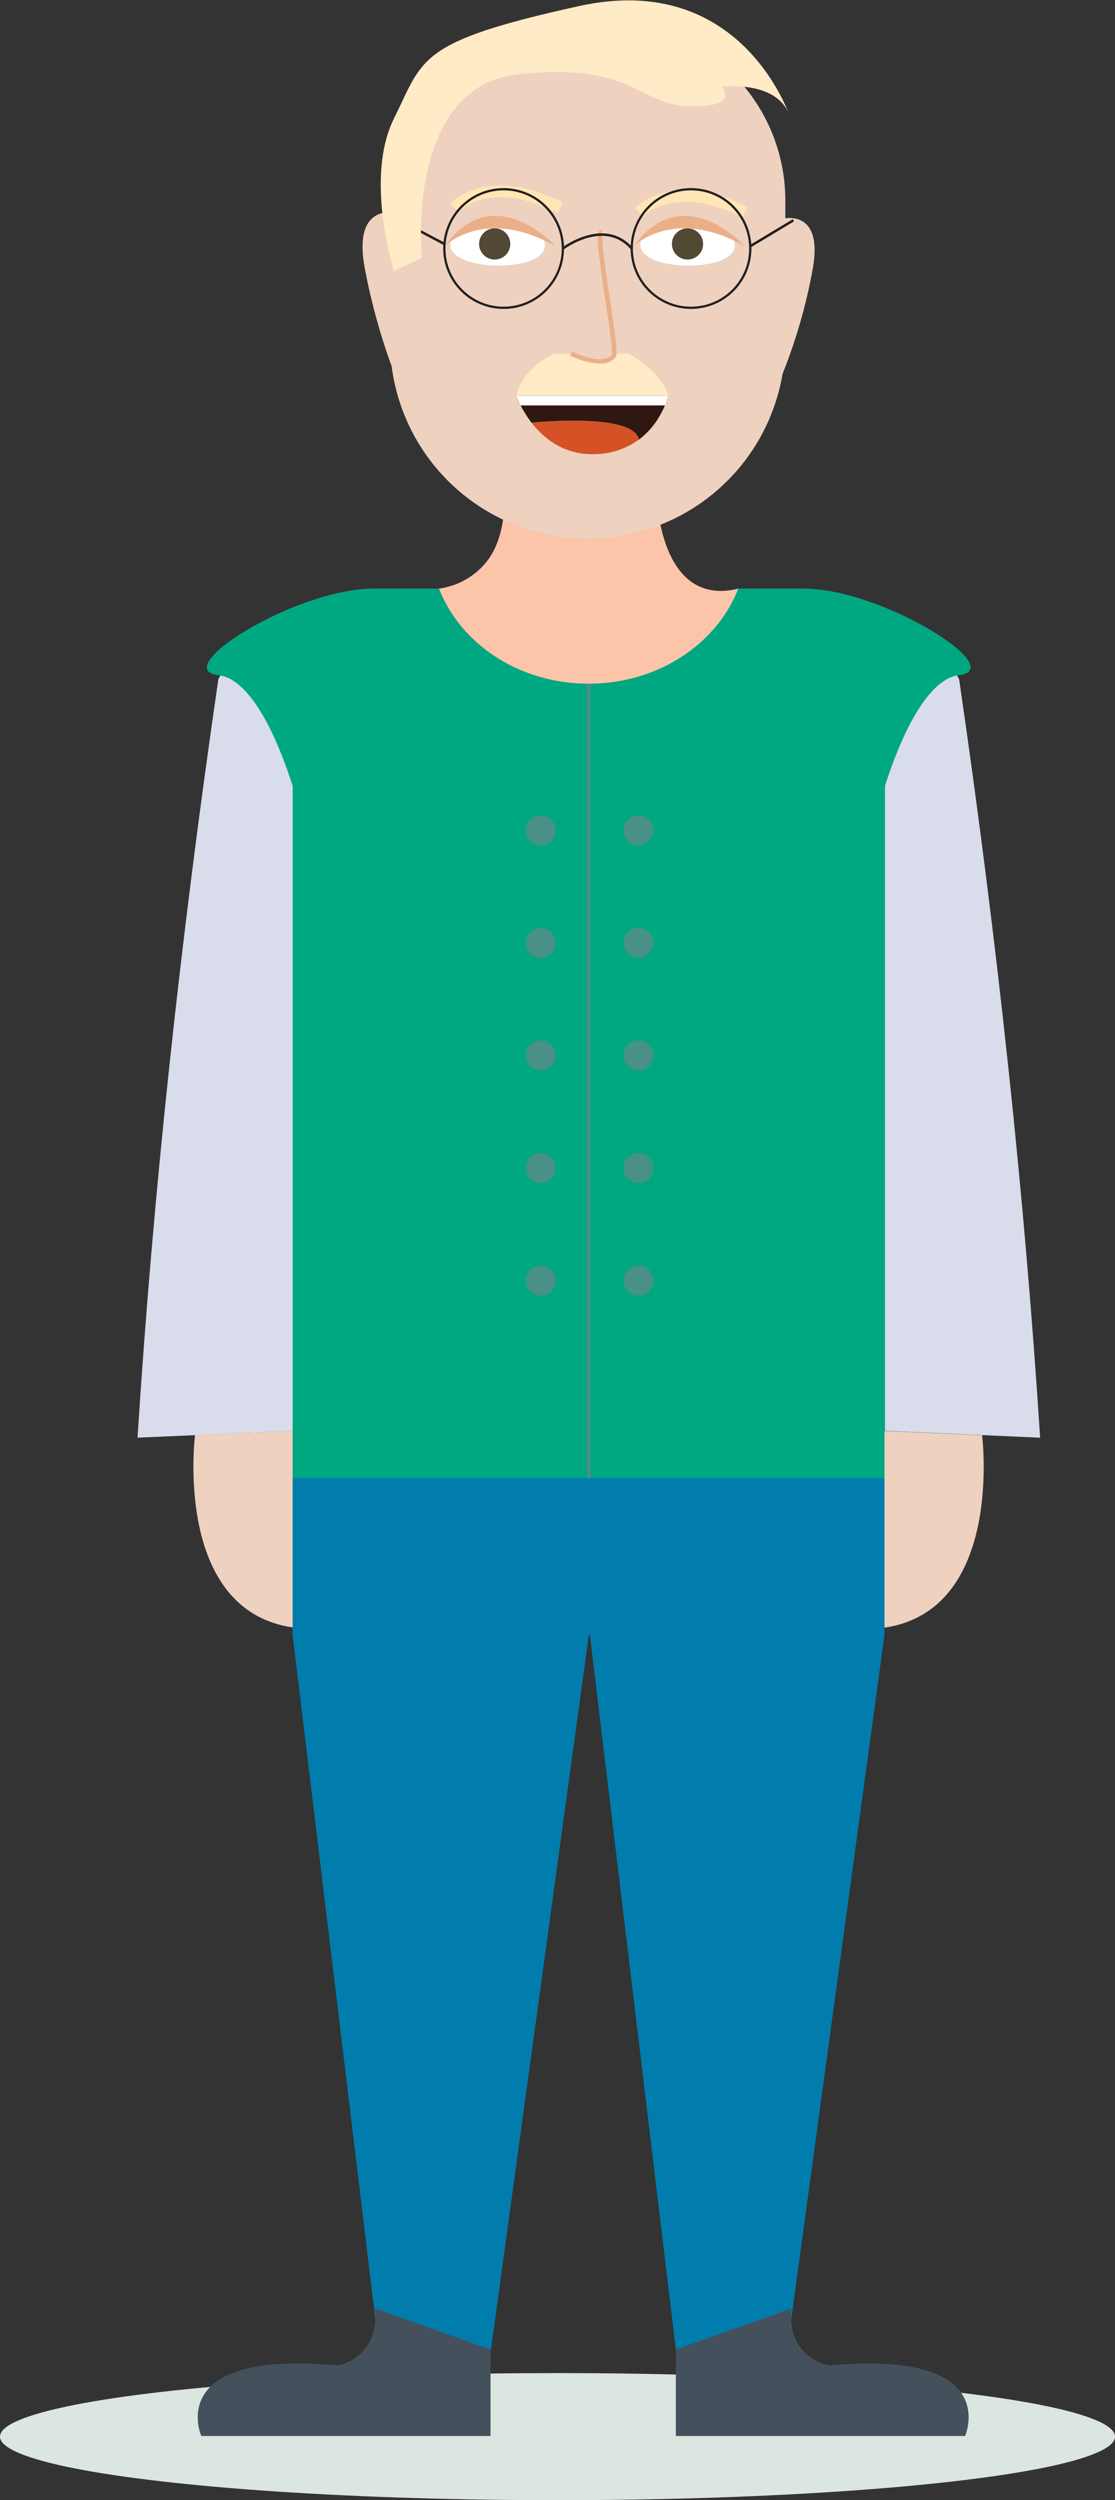 <svg xmlns="http://www.w3.org/2000/svg" viewBox="0 0 277.84 622.85"><rect x="0" y="0" width="277.84" height="622.85" fill="#333333" stroke="none"/><defs><style>.cls-1{fill:#fcc5aa;}.cls-2{fill:#dce6e0;}.cls-3{fill:#d9dceb;}.cls-4{fill:#00a881;}.cls-17,.cls-18,.cls-5{fill:none;stroke-miterlimit:10;}.cls-5{stroke:#499086;stroke-width:0.95px;}.cls-6{fill:#017dad;}.cls-7{fill:#eed1bf;}.cls-8{fill:#44515d;}.cls-9{fill:#499086;}.cls-10{fill:#fff;}.cls-11{fill:#524935;}.cls-12{fill:#ebaf88;}.cls-13{fill:#ffebc6;}.cls-14{fill:#ffe6b4;}.cls-15{fill:#301812;}.cls-16{fill:#d55227;}.cls-17,.cls-18{stroke:#231f20;}.cls-17{stroke-width:0.62px;}.cls-18{stroke-width:0.56px;}</style></defs><g id="Layer_2" data-name="Layer 2"><g id="Layer_1-2" data-name="Layer 1"><path id="Vrat" class="cls-1" d="M184,146.63l-.21.53c-5.49,13.54-20,23.2-37.1,23.2-17.29,0-32-9.91-37.3-23.71h-.15a18.31,18.31,0,0,0,12.53-7.4,18,18,0,0,0,2-3.72,25.58,25.58,0,0,0,1.79-8.83H164a36.91,36.91,0,0,0,1.89,8.82c1.18,3.37,3.09,6.95,6.14,9.24C174.87,146.92,178.86,147.93,184,146.63Z"/><ellipse class="cls-2" cx="138.92" cy="607.02" rx="138.92" ry="15.83"/><path class="cls-3" d="M259.18,358.16,210.41,356v-157s11.28-65,28.6-29.73Q253.41,268,259.18,358.16Z"/><path class="cls-3" d="M34.27,358.16,83,356v-157s-11.28-65-28.6-29.73Q40,268,34.27,358.16Z"/><path id="Pulover" class="cls-4" d="M238.89,168.22l-.41.06c-5.35.94-11.87,8.69-17.95,27.46V368.59H72.92V195.74c-6.09-18.77-12.6-26.52-18-27.46l-.41-.06c-12.85-1.45,19-21.59,38.64-21.59h16.22c5.33,13.8,20,23.71,37.3,23.71,17.08,0,31.61-9.66,37.1-23.2.08-.17.14-.34.21-.51h16.22C219.9,146.63,251.74,166.77,238.89,168.22Z"/><line id="Zadrga" class="cls-5" x1="146.73" y1="368.61" x2="146.73" y2="170.36"/><polygon id="Hlace" class="cls-6" points="220.4 368.24 220.4 407.28 197.23 577.3 168.41 585.31 146.99 407.28 146.73 407.28 122.34 585.31 122.23 585.31 93.48 577.32 72.92 407.28 72.92 368.24 220.4 368.24"/><path id="Koza" class="cls-7" d="M48.6,357.49s-5.53,43.56,24.32,47.94v-49Z"/><path id="Koza-2" data-name="Koza" class="cls-7" d="M244.72,357.55s5.53,43.56-24.32,47.94v-49Z"/><path class="cls-8" d="M240.49,606.86H168.41V585.31l28.82-10.22s0,0,0,.08c-1.25,12.27,9.29,14.13,9.29,14.13C250,585.26,240.49,606.86,240.49,606.86Z"/><path class="cls-8" d="M122.23,585.31v21.55H50.15s-9.51-21.6,34-17.56c0,0,10.59-1.87,9.27-14.21l.08,0Z"/><circle id="Gumb" class="cls-9" cx="159.1" cy="206.86" r="3.72"/><circle id="Gumb-2" data-name="Gumb" class="cls-9" cx="134.74" cy="206.86" r="3.72"/><circle id="Gumb-3" data-name="Gumb" class="cls-9" cx="159.1" cy="234.9" r="3.72"/><circle id="Gumb-4" data-name="Gumb" class="cls-9" cx="134.74" cy="234.9" r="3.72"/><circle id="Gumb-5" data-name="Gumb" class="cls-9" cx="159.1" cy="262.94" r="3.72"/><circle id="Gumb-6" data-name="Gumb" class="cls-9" cx="134.74" cy="262.94" r="3.72"/><circle id="Gumb-7" data-name="Gumb" class="cls-9" cx="159.1" cy="290.99" r="3.72"/><circle id="Gumb-8" data-name="Gumb" class="cls-9" cx="134.74" cy="290.99" r="3.72"/><circle id="Gumb-9" data-name="Gumb" class="cls-9" cx="159.1" cy="319.03" r="3.72"/><circle id="Gumb-10" data-name="Gumb" class="cls-9" cx="134.74" cy="319.03" r="3.72"/><path id="Koza-3" data-name="Koza" class="cls-7" d="M202.41,67.57A133.55,133.55,0,0,1,195,93.14a49.25,49.25,0,0,1-97.41-1.91,155.45,155.45,0,0,1-6.64-24.12c-2.46-12.67,3.11-14.27,6.23-14.23V49.94A44.43,44.43,0,0,1,141.6,5.51h9.66a44.43,44.43,0,0,1,44.43,44.43v4.42C198.18,54.06,205,54.37,202.41,67.57Z"/><path class="cls-10" d="M135.77,61.19c.09-7.57-23.45-7.86-23.54-.28C112.15,67.75,135.69,68,135.77,61.19Z"/><path class="cls-10" d="M183.09,61.19c.09-7.57-23.45-7.86-23.54-.28C159.46,67.75,183,68,183.09,61.19Z"/><circle class="cls-11" cx="123.27" cy="60.77" r="3.89"/><circle class="cls-11" cx="171.32" cy="60.77" r="3.89"/><path id="Oci" class="cls-12" d="M110.77,61.35s10-10.05,27.69,0C138.46,61.35,123.08,44.33,110.77,61.35Z"/><path id="Oci-2" data-name="Oci" class="cls-12" d="M157.9,61.35s10-10.05,27.7,0C185.6,61.35,170.21,44.33,157.9,61.35Z"/><path id="Brki" class="cls-13" d="M166.55,98.6H128.61c1.23-4.43,4.24-8,9.5-10.49h4.36c1.25.59,8.06,3.63,10.44.49a1.07,1.07,0,0,0,.12-.49h3.62C161.78,91.08,165.23,94.54,166.55,98.6Z"/><path class="cls-7" d="M149.92,57.86l-.4,1.56C149.5,58.35,149.62,57.77,149.92,57.86Z"/><path id="Nos" class="cls-12" d="M149.45,90.58a19.47,19.47,0,0,1-7.44-2l.52-1c2.11,1.07,8,3.28,9.92.75.32-.84-.77-8-1.65-13.82-1.85-12.28-2.29-16.23-1.43-17a.75.75,0,0,1,.72-.14l-.35,1.1a.4.4,0,0,0,.44-.15c-.5,1,.81,9.67,1.76,16,1.62,10.71,2,13.94,1.43,14.7A4.67,4.67,0,0,1,149.45,90.58Z"/><g id="obrve"><path class="cls-14" d="M139,53.06c-16.77-8.46-24.37-.64-24.69-.3l-2.13-2c.37-.4,9.28-9.82,28.12-.31Z"/></g><g id="Obrve-2" data-name="Obrve"><g id="Obrve-3" data-name="Obrve"><path id="Obrve-4" data-name="Obrve" class="cls-14" d="M185,54.17c-16.9-8.53-24.61-.4-24.69-.32l-2.13-1.94c.37-.41,9.28-9.82,28.12-.32Z"/></g></g><path class="cls-15" d="M166.55,98.61c-.09,0-1.53,6.58-7.35,10.91-1.38-6.86-26.65-4.2-26.74-4.19a31,31,0,0,1-3.85-6.72Z"/><path class="cls-16" d="M159.2,109.52h0a19,19,0,0,1-10.43,3.6c-7.93.47-13.15-3.77-16.3-7.79C132.55,105.32,157.82,102.66,159.2,109.52Z"/><polygon class="cls-15" points="132.46 105.33 132.46 105.33 132.46 105.33 132.46 105.33"/><polygon class="cls-10" points="128.61 98.61 129.69 101 165.73 101 166.54 98.61 128.61 98.61"/><g id="ocala"><path class="cls-17" d="M140.26,61.91s10.32-7.8,17.16,0"/><line class="cls-17" x1="99.97" y1="55.09" x2="110.72" y2="60.77"/><line class="cls-17" x1="197.71" y1="54.87" x2="186.96" y2="61.34"/><circle class="cls-18" cx="125.49" cy="61.91" r="14.77"/><circle class="cls-18" cx="172.19" cy="61.91" r="14.77"/></g><path id="Lasje" class="cls-13" d="M98.18,67.5s-7.43-23.06,0-38,5.64-19.09,46.17-28,52.43,27.46,52.43,27.46c-2.92-9.11-16.9-7.35-16.9-7.35s4.7,5.29-8.22,4.85S158,15.51,129.4,18.45s-24.27,45.79-24.27,45.79Z"/></g></g></svg>